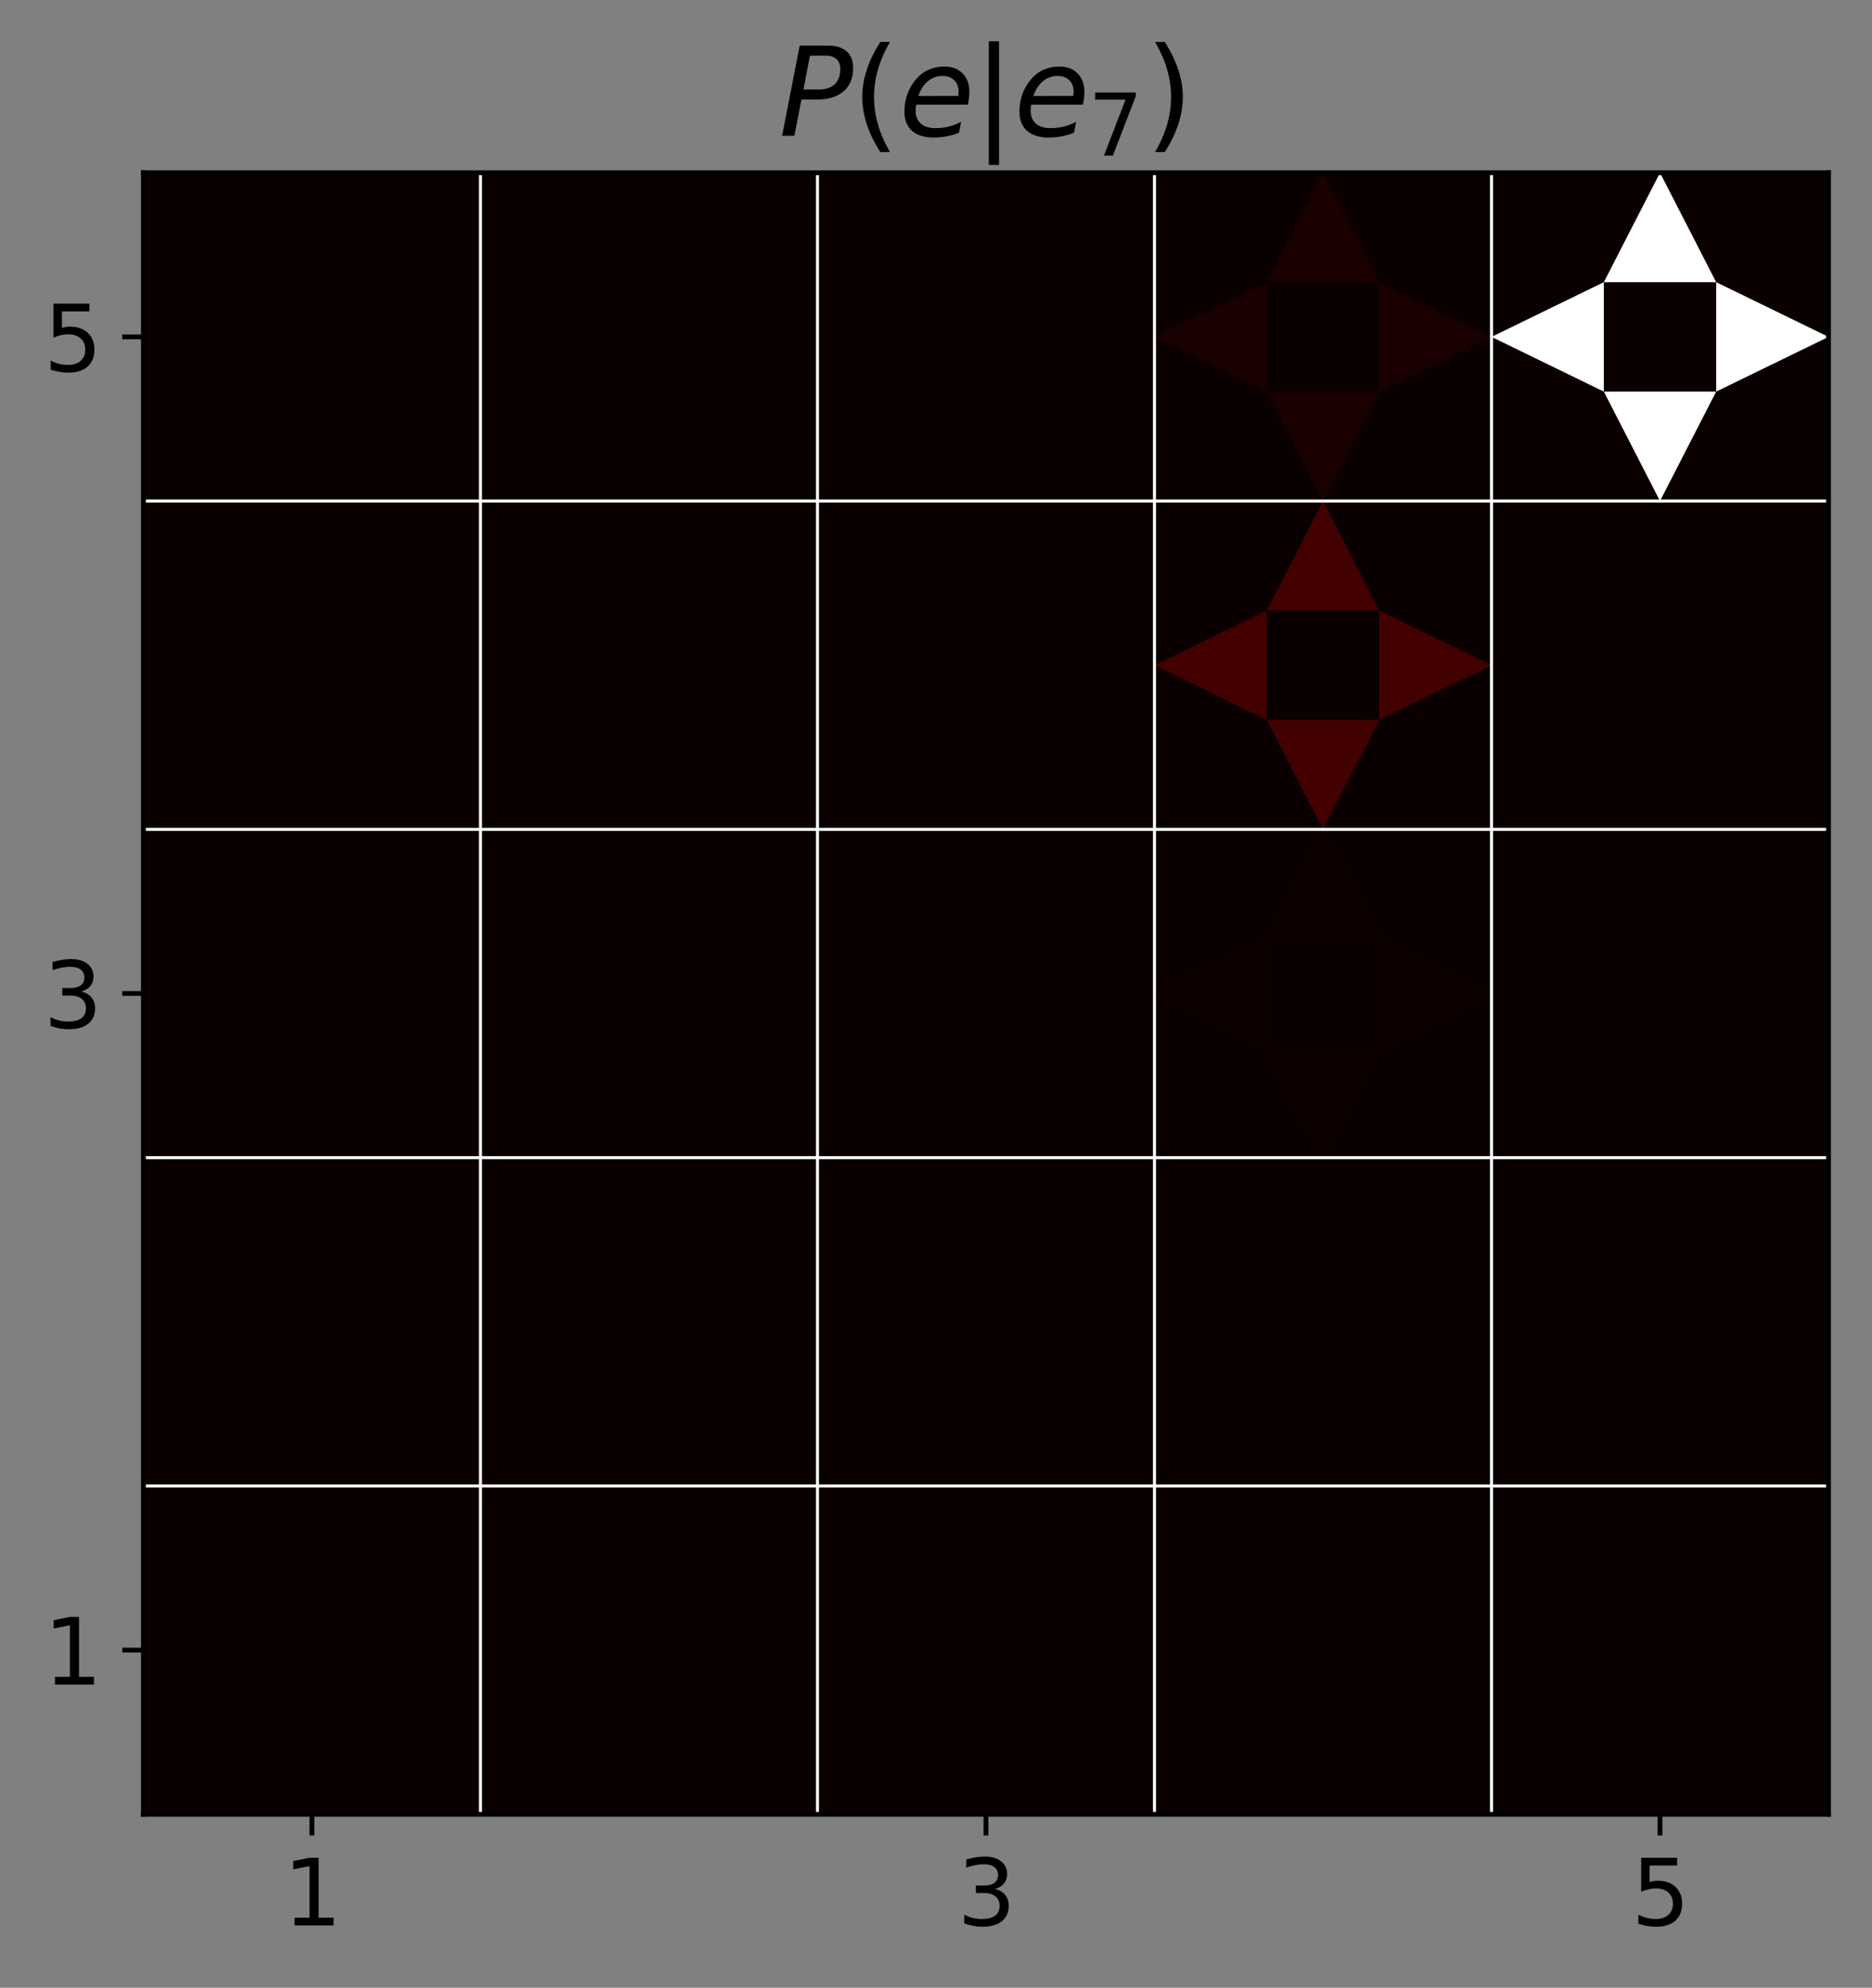 <?xml version="1.0" encoding="utf-8" standalone="no"?>
<!DOCTYPE svg PUBLIC "-//W3C//DTD SVG 1.1//EN"
  "http://www.w3.org/Graphics/SVG/1.1/DTD/svg11.dtd">
<svg height="329.117pt" version="1.1" viewBox="0 0 309.944 329.117" width="309.944pt" xmlns="http://www.w3.org/2000/svg" xmlns:xlink="http://www.w3.org/1999/xlink">
 <rect x="0" y="0" width="309.944" height="329.117" fill="#808080" stroke="none"/>
 <defs>
  <style type="text/css">*{stroke-linecap:butt;stroke-linejoin:round;}</style>
 </defs>
 <g id="figure_1">
  <g id="patch_1">
   <path d="M 0 329.117 
L 309.944 329.117 
L 309.944 0 
L 0 0 
z
" style="fill:none;"/>
  </g>
  <g id="axes_1">
   <g id="patch_2">
    <path d="M 23.744 300.4 
L 302.744 300.4 
L 302.744 28.6 
L 23.744 28.6 
z
" style="fill:none;"/>
   </g>
   <g id="PolyCollection_1">
    <path clip-path="url(#pe5da9cadcc)" d="M 23.744 300.4 
L 23.744 246.04 
L 79.544 246.04 
L 79.544 300.4 
L 23.744 300.4 
z
" style="fill:#0b0000;"/>
    <path clip-path="url(#pe5da9cadcc)" d="M 79.544 300.4 
L 79.544 246.04 
L 135.344 246.04 
L 135.344 300.4 
L 79.544 300.4 
z
" style="fill:#0b0000;"/>
    <path clip-path="url(#pe5da9cadcc)" d="M 135.344 300.4 
L 135.344 246.04 
L 191.144 246.04 
L 191.144 300.4 
L 135.344 300.4 
z
" style="fill:#0b0000;"/>
    <path clip-path="url(#pe5da9cadcc)" d="M 191.144 300.4 
L 191.144 246.04 
L 246.944 246.04 
L 246.944 300.4 
L 191.144 300.4 
z
" style="fill:#0b0000;"/>
    <path clip-path="url(#pe5da9cadcc)" d="M 246.944 300.4 
L 246.944 246.04 
L 302.744 246.04 
L 302.744 300.4 
L 246.944 300.4 
z
" style="fill:#0b0000;"/>
    <path clip-path="url(#pe5da9cadcc)" d="M 23.744 246.04 
L 23.744 191.68 
L 79.544 191.68 
L 79.544 246.04 
L 23.744 246.04 
z
" style="fill:#0b0000;"/>
    <path clip-path="url(#pe5da9cadcc)" d="M 79.544 246.04 
L 79.544 191.68 
L 135.344 191.68 
L 135.344 246.04 
L 79.544 246.04 
z
" style="fill:#0b0000;"/>
    <path clip-path="url(#pe5da9cadcc)" d="M 135.344 246.04 
L 135.344 191.68 
L 191.144 191.68 
L 191.144 246.04 
L 135.344 246.04 
z
" style="fill:#0b0000;"/>
    <path clip-path="url(#pe5da9cadcc)" d="M 191.144 246.04 
L 191.144 191.68 
L 246.944 191.68 
L 246.944 246.04 
L 191.144 246.04 
z
" style="fill:#0b0000;"/>
    <path clip-path="url(#pe5da9cadcc)" d="M 246.944 246.04 
L 246.944 191.68 
L 302.744 191.68 
L 302.744 246.04 
L 246.944 246.04 
z
" style="fill:#0b0000;"/>
    <path clip-path="url(#pe5da9cadcc)" d="M 23.744 191.68 
L 23.744 137.32 
L 79.544 137.32 
L 79.544 191.68 
L 23.744 191.68 
z
" style="fill:#0b0000;"/>
    <path clip-path="url(#pe5da9cadcc)" d="M 79.544 191.68 
L 79.544 137.32 
L 135.344 137.32 
L 135.344 191.68 
L 79.544 191.68 
z
" style="fill:#0b0000;"/>
    <path clip-path="url(#pe5da9cadcc)" d="M 135.344 191.68 
L 135.344 137.32 
L 191.144 137.32 
L 191.144 191.68 
L 135.344 191.68 
z
" style="fill:#0b0000;"/>
    <path clip-path="url(#pe5da9cadcc)" d="M 191.144 191.68 
L 191.144 137.32 
L 246.944 137.32 
L 246.944 191.68 
L 191.144 191.68 
z
" style="fill:#0b0000;"/>
    <path clip-path="url(#pe5da9cadcc)" d="M 246.944 191.68 
L 246.944 137.32 
L 302.744 137.32 
L 302.744 191.68 
L 246.944 191.68 
z
" style="fill:#0b0000;"/>
    <path clip-path="url(#pe5da9cadcc)" d="M 23.744 137.32 
L 23.744 82.96 
L 79.544 82.96 
L 79.544 137.32 
L 23.744 137.32 
z
" style="fill:#0b0000;"/>
    <path clip-path="url(#pe5da9cadcc)" d="M 79.544 137.32 
L 79.544 82.96 
L 135.344 82.96 
L 135.344 137.32 
L 79.544 137.32 
z
" style="fill:#0b0000;"/>
    <path clip-path="url(#pe5da9cadcc)" d="M 135.344 137.32 
L 135.344 82.96 
L 191.144 82.96 
L 191.144 137.32 
L 135.344 137.32 
z
" style="fill:#0b0000;"/>
    <path clip-path="url(#pe5da9cadcc)" d="M 191.144 137.32 
L 191.144 82.96 
L 246.944 82.96 
L 246.944 137.32 
L 191.144 137.32 
z
" style="fill:#0b0000;"/>
    <path clip-path="url(#pe5da9cadcc)" d="M 246.944 137.32 
L 246.944 82.96 
L 302.744 82.96 
L 302.744 137.32 
L 246.944 137.32 
z
" style="fill:#0b0000;"/>
    <path clip-path="url(#pe5da9cadcc)" d="M 23.744 82.96 
L 23.744 28.6 
L 79.544 28.6 
L 79.544 82.96 
L 23.744 82.96 
z
" style="fill:#0b0000;"/>
    <path clip-path="url(#pe5da9cadcc)" d="M 79.544 82.96 
L 79.544 28.6 
L 135.344 28.6 
L 135.344 82.96 
L 79.544 82.96 
z
" style="fill:#0b0000;"/>
    <path clip-path="url(#pe5da9cadcc)" d="M 135.344 82.96 
L 135.344 28.6 
L 191.144 28.6 
L 191.144 82.96 
L 135.344 82.96 
z
" style="fill:#0b0000;"/>
    <path clip-path="url(#pe5da9cadcc)" d="M 191.144 82.96 
L 191.144 28.6 
L 246.944 28.6 
L 246.944 82.96 
L 191.144 82.96 
z
" style="fill:#0b0000;"/>
    <path clip-path="url(#pe5da9cadcc)" d="M 246.944 82.96 
L 246.944 28.6 
L 302.744 28.6 
L 302.744 82.96 
L 246.944 82.96 
z
" style="fill:#0b0000;"/>
   </g>
   <g id="PatchCollection_1">
    <path clip-path="url(#pe5da9cadcc)" d="M 42.344 264.16 
L 23.744 273.22 
L 42.344 282.28 
z
" style="fill:#0b0000;"/>
    <path clip-path="url(#pe5da9cadcc)" d="M 98.144 264.16 
L 79.544 273.22 
L 98.144 282.28 
z
" style="fill:#0b0000;"/>
    <path clip-path="url(#pe5da9cadcc)" d="M 153.944 264.16 
L 135.344 273.22 
L 153.944 282.28 
z
" style="fill:#0b0000;"/>
    <path clip-path="url(#pe5da9cadcc)" d="M 209.744 264.16 
L 191.144 273.22 
L 209.744 282.28 
z
" style="fill:#0b0000;"/>
    <path clip-path="url(#pe5da9cadcc)" d="M 265.544 264.16 
L 246.944 273.22 
L 265.544 282.28 
z
" style="fill:#0b0000;"/>
    <path clip-path="url(#pe5da9cadcc)" d="M 42.344 209.8 
L 23.744 218.86 
L 42.344 227.92 
z
" style="fill:#0b0000;"/>
    <path clip-path="url(#pe5da9cadcc)" d="M 98.144 209.8 
L 79.544 218.86 
L 98.144 227.92 
z
" style="fill:#0b0000;"/>
    <path clip-path="url(#pe5da9cadcc)" d="M 153.944 209.8 
L 135.344 218.86 
L 153.944 227.92 
z
" style="fill:#0b0000;"/>
    <path clip-path="url(#pe5da9cadcc)" d="M 209.744 209.8 
L 191.144 218.86 
L 209.744 227.92 
z
" style="fill:#0b0000;"/>
    <path clip-path="url(#pe5da9cadcc)" d="M 265.544 209.8 
L 246.944 218.86 
L 265.544 227.92 
z
" style="fill:#0b0000;"/>
    <path clip-path="url(#pe5da9cadcc)" d="M 42.344 155.44 
L 23.744 164.5 
L 42.344 173.56 
z
" style="fill:#0b0000;"/>
    <path clip-path="url(#pe5da9cadcc)" d="M 98.144 155.44 
L 79.544 164.5 
L 98.144 173.56 
z
" style="fill:#0b0000;"/>
    <path clip-path="url(#pe5da9cadcc)" d="M 153.944 155.44 
L 135.344 164.5 
L 153.944 173.56 
z
" style="fill:#0b0000;"/>
    <path clip-path="url(#pe5da9cadcc)" d="M 209.744 155.44 
L 191.144 164.5 
L 209.744 173.56 
z
" style="fill:#0d0000;"/>
    <path clip-path="url(#pe5da9cadcc)" d="M 265.544 155.44 
L 246.944 164.5 
L 265.544 173.56 
z
" style="fill:#0b0000;"/>
    <path clip-path="url(#pe5da9cadcc)" d="M 42.344 101.08 
L 23.744 110.14 
L 42.344 119.2 
z
" style="fill:#0b0000;"/>
    <path clip-path="url(#pe5da9cadcc)" d="M 98.144 101.08 
L 79.544 110.14 
L 98.144 119.2 
z
" style="fill:#0b0000;"/>
    <path clip-path="url(#pe5da9cadcc)" d="M 153.944 101.08 
L 135.344 110.14 
L 153.944 119.2 
z
" style="fill:#0b0000;"/>
    <path clip-path="url(#pe5da9cadcc)" d="M 209.744 101.08 
L 191.144 110.14 
L 209.744 119.2 
z
" style="fill:#420000;"/>
    <path clip-path="url(#pe5da9cadcc)" d="M 265.544 101.08 
L 246.944 110.14 
L 265.544 119.2 
z
" style="fill:#0b0000;"/>
    <path clip-path="url(#pe5da9cadcc)" d="M 42.344 46.72 
L 23.744 55.78 
L 42.344 64.84 
z
" style="fill:#0b0000;"/>
    <path clip-path="url(#pe5da9cadcc)" d="M 98.144 46.72 
L 79.544 55.78 
L 98.144 64.84 
z
" style="fill:#0b0000;"/>
    <path clip-path="url(#pe5da9cadcc)" d="M 153.944 46.72 
L 135.344 55.78 
L 153.944 64.84 
z
" style="fill:#0b0000;"/>
    <path clip-path="url(#pe5da9cadcc)" d="M 209.744 46.72 
L 191.144 55.78 
L 209.744 64.84 
z
" style="fill:#1a0000;"/>
    <path clip-path="url(#pe5da9cadcc)" d="M 265.544 46.72 
L 246.944 55.78 
L 265.544 64.84 
z
" style="fill:#ffffff;"/>
    <path clip-path="url(#pe5da9cadcc)" d="M 60.944 282.28 
L 42.344 282.28 
L 51.644 300.4 
z
" style="fill:#0b0000;"/>
    <path clip-path="url(#pe5da9cadcc)" d="M 116.744 282.28 
L 98.144 282.28 
L 107.444 300.4 
z
" style="fill:#0b0000;"/>
    <path clip-path="url(#pe5da9cadcc)" d="M 172.544 282.28 
L 153.944 282.28 
L 163.244 300.4 
z
" style="fill:#0b0000;"/>
    <path clip-path="url(#pe5da9cadcc)" d="M 228.344 282.28 
L 209.744 282.28 
L 219.044 300.4 
z
" style="fill:#0b0000;"/>
    <path clip-path="url(#pe5da9cadcc)" d="M 284.144 282.28 
L 265.544 282.28 
L 274.844 300.4 
z
" style="fill:#0b0000;"/>
    <path clip-path="url(#pe5da9cadcc)" d="M 60.944 227.92 
L 42.344 227.92 
L 51.644 246.04 
z
" style="fill:#0b0000;"/>
    <path clip-path="url(#pe5da9cadcc)" d="M 116.744 227.92 
L 98.144 227.92 
L 107.444 246.04 
z
" style="fill:#0b0000;"/>
    <path clip-path="url(#pe5da9cadcc)" d="M 172.544 227.92 
L 153.944 227.92 
L 163.244 246.04 
z
" style="fill:#0b0000;"/>
    <path clip-path="url(#pe5da9cadcc)" d="M 228.344 227.92 
L 209.744 227.92 
L 219.044 246.04 
z
" style="fill:#0b0000;"/>
    <path clip-path="url(#pe5da9cadcc)" d="M 284.144 227.92 
L 265.544 227.92 
L 274.844 246.04 
z
" style="fill:#0b0000;"/>
    <path clip-path="url(#pe5da9cadcc)" d="M 60.944 173.56 
L 42.344 173.56 
L 51.644 191.68 
z
" style="fill:#0b0000;"/>
    <path clip-path="url(#pe5da9cadcc)" d="M 116.744 173.56 
L 98.144 173.56 
L 107.444 191.68 
z
" style="fill:#0b0000;"/>
    <path clip-path="url(#pe5da9cadcc)" d="M 172.544 173.56 
L 153.944 173.56 
L 163.244 191.68 
z
" style="fill:#0b0000;"/>
    <path clip-path="url(#pe5da9cadcc)" d="M 228.344 173.56 
L 209.744 173.56 
L 219.044 191.68 
z
" style="fill:#0d0000;"/>
    <path clip-path="url(#pe5da9cadcc)" d="M 284.144 173.56 
L 265.544 173.56 
L 274.844 191.68 
z
" style="fill:#0b0000;"/>
    <path clip-path="url(#pe5da9cadcc)" d="M 60.944 119.2 
L 42.344 119.2 
L 51.644 137.32 
z
" style="fill:#0b0000;"/>
    <path clip-path="url(#pe5da9cadcc)" d="M 116.744 119.2 
L 98.144 119.2 
L 107.444 137.32 
z
" style="fill:#0b0000;"/>
    <path clip-path="url(#pe5da9cadcc)" d="M 172.544 119.2 
L 153.944 119.2 
L 163.244 137.32 
z
" style="fill:#0b0000;"/>
    <path clip-path="url(#pe5da9cadcc)" d="M 228.344 119.2 
L 209.744 119.2 
L 219.044 137.32 
z
" style="fill:#420000;"/>
    <path clip-path="url(#pe5da9cadcc)" d="M 284.144 119.2 
L 265.544 119.2 
L 274.844 137.32 
z
" style="fill:#0b0000;"/>
    <path clip-path="url(#pe5da9cadcc)" d="M 60.944 64.84 
L 42.344 64.84 
L 51.644 82.96 
z
" style="fill:#0b0000;"/>
    <path clip-path="url(#pe5da9cadcc)" d="M 116.744 64.84 
L 98.144 64.84 
L 107.444 82.96 
z
" style="fill:#0b0000;"/>
    <path clip-path="url(#pe5da9cadcc)" d="M 172.544 64.84 
L 153.944 64.84 
L 163.244 82.96 
z
" style="fill:#0b0000;"/>
    <path clip-path="url(#pe5da9cadcc)" d="M 228.344 64.84 
L 209.744 64.84 
L 219.044 82.96 
z
" style="fill:#1a0000;"/>
    <path clip-path="url(#pe5da9cadcc)" d="M 284.144 64.84 
L 265.544 64.84 
L 274.844 82.96 
z
" style="fill:#ffffff;"/>
    <path clip-path="url(#pe5da9cadcc)" d="M 79.544 273.22 
L 60.944 264.16 
L 60.944 282.28 
z
" style="fill:#0b0000;"/>
    <path clip-path="url(#pe5da9cadcc)" d="M 135.344 273.22 
L 116.744 264.16 
L 116.744 282.28 
z
" style="fill:#0b0000;"/>
    <path clip-path="url(#pe5da9cadcc)" d="M 191.144 273.22 
L 172.544 264.16 
L 172.544 282.28 
z
" style="fill:#0b0000;"/>
    <path clip-path="url(#pe5da9cadcc)" d="M 246.944 273.22 
L 228.344 264.16 
L 228.344 282.28 
z
" style="fill:#0b0000;"/>
    <path clip-path="url(#pe5da9cadcc)" d="M 302.744 273.22 
L 284.144 264.16 
L 284.144 282.28 
z
" style="fill:#0b0000;"/>
    <path clip-path="url(#pe5da9cadcc)" d="M 79.544 218.86 
L 60.944 209.8 
L 60.944 227.92 
z
" style="fill:#0b0000;"/>
    <path clip-path="url(#pe5da9cadcc)" d="M 135.344 218.86 
L 116.744 209.8 
L 116.744 227.92 
z
" style="fill:#0b0000;"/>
    <path clip-path="url(#pe5da9cadcc)" d="M 191.144 218.86 
L 172.544 209.8 
L 172.544 227.92 
z
" style="fill:#0b0000;"/>
    <path clip-path="url(#pe5da9cadcc)" d="M 246.944 218.86 
L 228.344 209.8 
L 228.344 227.92 
z
" style="fill:#0b0000;"/>
    <path clip-path="url(#pe5da9cadcc)" d="M 302.744 218.86 
L 284.144 209.8 
L 284.144 227.92 
z
" style="fill:#0b0000;"/>
    <path clip-path="url(#pe5da9cadcc)" d="M 79.544 164.5 
L 60.944 155.44 
L 60.944 173.56 
z
" style="fill:#0b0000;"/>
    <path clip-path="url(#pe5da9cadcc)" d="M 135.344 164.5 
L 116.744 155.44 
L 116.744 173.56 
z
" style="fill:#0b0000;"/>
    <path clip-path="url(#pe5da9cadcc)" d="M 191.144 164.5 
L 172.544 155.44 
L 172.544 173.56 
z
" style="fill:#0b0000;"/>
    <path clip-path="url(#pe5da9cadcc)" d="M 246.944 164.5 
L 228.344 155.44 
L 228.344 173.56 
z
" style="fill:#0d0000;"/>
    <path clip-path="url(#pe5da9cadcc)" d="M 302.744 164.5 
L 284.144 155.44 
L 284.144 173.56 
z
" style="fill:#0b0000;"/>
    <path clip-path="url(#pe5da9cadcc)" d="M 79.544 110.14 
L 60.944 101.08 
L 60.944 119.2 
z
" style="fill:#0b0000;"/>
    <path clip-path="url(#pe5da9cadcc)" d="M 135.344 110.14 
L 116.744 101.08 
L 116.744 119.2 
z
" style="fill:#0b0000;"/>
    <path clip-path="url(#pe5da9cadcc)" d="M 191.144 110.14 
L 172.544 101.08 
L 172.544 119.2 
z
" style="fill:#0b0000;"/>
    <path clip-path="url(#pe5da9cadcc)" d="M 246.944 110.14 
L 228.344 101.08 
L 228.344 119.2 
z
" style="fill:#420000;"/>
    <path clip-path="url(#pe5da9cadcc)" d="M 302.744 110.14 
L 284.144 101.08 
L 284.144 119.2 
z
" style="fill:#0b0000;"/>
    <path clip-path="url(#pe5da9cadcc)" d="M 79.544 55.78 
L 60.944 46.72 
L 60.944 64.84 
z
" style="fill:#0b0000;"/>
    <path clip-path="url(#pe5da9cadcc)" d="M 135.344 55.78 
L 116.744 46.72 
L 116.744 64.84 
z
" style="fill:#0b0000;"/>
    <path clip-path="url(#pe5da9cadcc)" d="M 191.144 55.78 
L 172.544 46.72 
L 172.544 64.84 
z
" style="fill:#0b0000;"/>
    <path clip-path="url(#pe5da9cadcc)" d="M 246.944 55.78 
L 228.344 46.72 
L 228.344 64.84 
z
" style="fill:#1a0000;"/>
    <path clip-path="url(#pe5da9cadcc)" d="M 302.744 55.78 
L 284.144 46.72 
L 284.144 64.84 
z
" style="fill:#ffffff;"/>
    <path clip-path="url(#pe5da9cadcc)" d="M 60.944 264.16 
L 51.644 246.04 
L 42.344 264.16 
z
" style="fill:#0b0000;"/>
    <path clip-path="url(#pe5da9cadcc)" d="M 116.744 264.16 
L 107.444 246.04 
L 98.144 264.16 
z
" style="fill:#0b0000;"/>
    <path clip-path="url(#pe5da9cadcc)" d="M 172.544 264.16 
L 163.244 246.04 
L 153.944 264.16 
z
" style="fill:#0b0000;"/>
    <path clip-path="url(#pe5da9cadcc)" d="M 228.344 264.16 
L 219.044 246.04 
L 209.744 264.16 
z
" style="fill:#0b0000;"/>
    <path clip-path="url(#pe5da9cadcc)" d="M 284.144 264.16 
L 274.844 246.04 
L 265.544 264.16 
z
" style="fill:#0b0000;"/>
    <path clip-path="url(#pe5da9cadcc)" d="M 60.944 209.8 
L 51.644 191.68 
L 42.344 209.8 
z
" style="fill:#0b0000;"/>
    <path clip-path="url(#pe5da9cadcc)" d="M 116.744 209.8 
L 107.444 191.68 
L 98.144 209.8 
z
" style="fill:#0b0000;"/>
    <path clip-path="url(#pe5da9cadcc)" d="M 172.544 209.8 
L 163.244 191.68 
L 153.944 209.8 
z
" style="fill:#0b0000;"/>
    <path clip-path="url(#pe5da9cadcc)" d="M 228.344 209.8 
L 219.044 191.68 
L 209.744 209.8 
z
" style="fill:#0b0000;"/>
    <path clip-path="url(#pe5da9cadcc)" d="M 284.144 209.8 
L 274.844 191.68 
L 265.544 209.8 
z
" style="fill:#0b0000;"/>
    <path clip-path="url(#pe5da9cadcc)" d="M 60.944 155.44 
L 51.644 137.32 
L 42.344 155.44 
z
" style="fill:#0b0000;"/>
    <path clip-path="url(#pe5da9cadcc)" d="M 116.744 155.44 
L 107.444 137.32 
L 98.144 155.44 
z
" style="fill:#0b0000;"/>
    <path clip-path="url(#pe5da9cadcc)" d="M 172.544 155.44 
L 163.244 137.32 
L 153.944 155.44 
z
" style="fill:#0b0000;"/>
    <path clip-path="url(#pe5da9cadcc)" d="M 228.344 155.44 
L 219.044 137.32 
L 209.744 155.44 
z
" style="fill:#0d0000;"/>
    <path clip-path="url(#pe5da9cadcc)" d="M 284.144 155.44 
L 274.844 137.32 
L 265.544 155.44 
z
" style="fill:#0b0000;"/>
    <path clip-path="url(#pe5da9cadcc)" d="M 60.944 101.08 
L 51.644 82.96 
L 42.344 101.08 
z
" style="fill:#0b0000;"/>
    <path clip-path="url(#pe5da9cadcc)" d="M 116.744 101.08 
L 107.444 82.96 
L 98.144 101.08 
z
" style="fill:#0b0000;"/>
    <path clip-path="url(#pe5da9cadcc)" d="M 172.544 101.08 
L 163.244 82.96 
L 153.944 101.08 
z
" style="fill:#0b0000;"/>
    <path clip-path="url(#pe5da9cadcc)" d="M 228.344 101.08 
L 219.044 82.96 
L 209.744 101.08 
z
" style="fill:#420000;"/>
    <path clip-path="url(#pe5da9cadcc)" d="M 284.144 101.08 
L 274.844 82.96 
L 265.544 101.08 
z
" style="fill:#0b0000;"/>
    <path clip-path="url(#pe5da9cadcc)" d="M 60.944 46.72 
L 51.644 28.6 
L 42.344 46.72 
z
" style="fill:#0b0000;"/>
    <path clip-path="url(#pe5da9cadcc)" d="M 116.744 46.72 
L 107.444 28.6 
L 98.144 46.72 
z
" style="fill:#0b0000;"/>
    <path clip-path="url(#pe5da9cadcc)" d="M 172.544 46.72 
L 163.244 28.6 
L 153.944 46.72 
z
" style="fill:#0b0000;"/>
    <path clip-path="url(#pe5da9cadcc)" d="M 228.344 46.72 
L 219.044 28.6 
L 209.744 46.72 
z
" style="fill:#1a0000;"/>
    <path clip-path="url(#pe5da9cadcc)" d="M 284.144 46.72 
L 274.844 28.6 
L 265.544 46.72 
z
" style="fill:#ffffff;"/>
   </g>
   <g id="matplotlib.axis_1">
    <g id="xtick_1">
     <g id="line2d_1">
      <defs>
       <path d="M 0 0 
L 0 3.5 
" id="m7eb350c000" style="stroke:#000000;stroke-width:0.8;"/>
      </defs>
      <g>
       <use style="stroke:#000000;stroke-width:0.8;" x="51.644" xlink:href="#m7eb350c000" y="300.4"/>
      </g>
     </g>
     <g id="text_1">
      <!-- 1 -->
      <g transform="translate(46.872 318.798)scale(0.15 -0.15)">
       <defs>
        <path d="M 794 531 
L 1825 531 
L 1825 4091 
L 703 3866 
L 703 4441 
L 1819 4666 
L 2450 4666 
L 2450 531 
L 3481 531 
L 3481 0 
L 794 0 
L 794 531 
z
" id="DejaVuSans-31" transform="scale(0.016)"/>
       </defs>
       <use xlink:href="#DejaVuSans-31"/>
      </g>
     </g>
    </g>
    <g id="xtick_2">
     <g id="line2d_2">
      <g>
       <use style="stroke:#000000;stroke-width:0.8;" x="163.244" xlink:href="#m7eb350c000" y="300.4"/>
      </g>
     </g>
     <g id="text_2">
      <!-- 3 -->
      <g transform="translate(158.472 318.798)scale(0.15 -0.15)">
       <defs>
        <path d="M 2597 2516 
Q 3050 2419 3304 2112 
Q 3559 1806 3559 1356 
Q 3559 666 3084 287 
Q 2609 -91 1734 -91 
Q 1441 -91 1130 -33 
Q 819 25 488 141 
L 488 750 
Q 750 597 1062 519 
Q 1375 441 1716 441 
Q 2309 441 2620 675 
Q 2931 909 2931 1356 
Q 2931 1769 2642 2001 
Q 2353 2234 1838 2234 
L 1294 2234 
L 1294 2753 
L 1863 2753 
Q 2328 2753 2575 2939 
Q 2822 3125 2822 3475 
Q 2822 3834 2567 4026 
Q 2313 4219 1838 4219 
Q 1578 4219 1281 4162 
Q 984 4106 628 3988 
L 628 4550 
Q 988 4650 1302 4700 
Q 1616 4750 1894 4750 
Q 2613 4750 3031 4423 
Q 3450 4097 3450 3541 
Q 3450 3153 3228 2886 
Q 3006 2619 2597 2516 
z
" id="DejaVuSans-33" transform="scale(0.016)"/>
       </defs>
       <use xlink:href="#DejaVuSans-33"/>
      </g>
     </g>
    </g>
    <g id="xtick_3">
     <g id="line2d_3">
      <g>
       <use style="stroke:#000000;stroke-width:0.8;" x="274.844" xlink:href="#m7eb350c000" y="300.4"/>
      </g>
     </g>
     <g id="text_3">
      <!-- 5 -->
      <g transform="translate(270.072 318.798)scale(0.15 -0.15)">
       <defs>
        <path d="M 691 4666 
L 3169 4666 
L 3169 4134 
L 1269 4134 
L 1269 2991 
Q 1406 3038 1543 3061 
Q 1681 3084 1819 3084 
Q 2600 3084 3056 2656 
Q 3513 2228 3513 1497 
Q 3513 744 3044 326 
Q 2575 -91 1722 -91 
Q 1428 -91 1123 -41 
Q 819 9 494 109 
L 494 744 
Q 775 591 1075 516 
Q 1375 441 1709 441 
Q 2250 441 2565 725 
Q 2881 1009 2881 1497 
Q 2881 1984 2565 2268 
Q 2250 2553 1709 2553 
Q 1456 2553 1204 2497 
Q 953 2441 691 2322 
L 691 4666 
z
" id="DejaVuSans-35" transform="scale(0.016)"/>
       </defs>
       <use xlink:href="#DejaVuSans-35"/>
      </g>
     </g>
    </g>
   </g>
   <g id="matplotlib.axis_2">
    <g id="ytick_1">
     <g id="line2d_4">
      <defs>
       <path d="M 0 0 
L -3.5 0 
" id="m75b845db57" style="stroke:#000000;stroke-width:0.8;"/>
      </defs>
      <g>
       <use style="stroke:#000000;stroke-width:0.8;" x="23.744" xlink:href="#m75b845db57" y="273.22"/>
      </g>
     </g>
     <g id="text_4">
      <!-- 1 -->
      <g transform="translate(7.2 278.919)scale(0.15 -0.15)">
       <use xlink:href="#DejaVuSans-31"/>
      </g>
     </g>
    </g>
    <g id="ytick_2">
     <g id="line2d_5">
      <g>
       <use style="stroke:#000000;stroke-width:0.8;" x="23.744" xlink:href="#m75b845db57" y="164.5"/>
      </g>
     </g>
     <g id="text_5">
      <!-- 3 -->
      <g transform="translate(7.2 170.199)scale(0.15 -0.15)">
       <use xlink:href="#DejaVuSans-33"/>
      </g>
     </g>
    </g>
    <g id="ytick_3">
     <g id="line2d_6">
      <g>
       <use style="stroke:#000000;stroke-width:0.8;" x="23.744" xlink:href="#m75b845db57" y="55.78"/>
      </g>
     </g>
     <g id="text_6">
      <!-- 5 -->
      <g transform="translate(7.2 61.479)scale(0.15 -0.15)">
       <use xlink:href="#DejaVuSans-35"/>
      </g>
     </g>
    </g>
   </g>
   <g id="line2d_7">
    <path clip-path="url(#pe5da9cadcc)" d="M 79.544 300.4 
L 79.544 28.6 
" style="fill:none;stroke:#ffffff;stroke-linecap:square;stroke-width:0.5;"/>
   </g>
   <g id="line2d_8">
    <path clip-path="url(#pe5da9cadcc)" d="M 23.744 246.04 
L 302.744 246.04 
" style="fill:none;stroke:#ffffff;stroke-linecap:square;stroke-width:0.5;"/>
   </g>
   <g id="line2d_9">
    <path clip-path="url(#pe5da9cadcc)" d="M 135.344 300.4 
L 135.344 28.6 
" style="fill:none;stroke:#ffffff;stroke-linecap:square;stroke-width:0.5;"/>
   </g>
   <g id="line2d_10">
    <path clip-path="url(#pe5da9cadcc)" d="M 23.744 191.68 
L 302.744 191.68 
" style="fill:none;stroke:#ffffff;stroke-linecap:square;stroke-width:0.5;"/>
   </g>
   <g id="line2d_11">
    <path clip-path="url(#pe5da9cadcc)" d="M 191.144 300.4 
L 191.144 28.6 
" style="fill:none;stroke:#ffffff;stroke-linecap:square;stroke-width:0.5;"/>
   </g>
   <g id="line2d_12">
    <path clip-path="url(#pe5da9cadcc)" d="M 23.744 137.32 
L 302.744 137.32 
" style="fill:none;stroke:#ffffff;stroke-linecap:square;stroke-width:0.5;"/>
   </g>
   <g id="line2d_13">
    <path clip-path="url(#pe5da9cadcc)" d="M 246.944 300.4 
L 246.944 28.6 
" style="fill:none;stroke:#ffffff;stroke-linecap:square;stroke-width:0.5;"/>
   </g>
   <g id="line2d_14">
    <path clip-path="url(#pe5da9cadcc)" d="M 23.744 82.96 
L 302.744 82.96 
" style="fill:none;stroke:#ffffff;stroke-linecap:square;stroke-width:0.5;"/>
   </g>
   <g id="patch_3">
    <path d="M 23.744 300.4 
L 23.744 28.6 
" style="fill:none;stroke:#000000;stroke-linecap:square;stroke-linejoin:miter;stroke-width:0.8;"/>
   </g>
   <g id="patch_4">
    <path d="M 302.744 300.4 
L 302.744 28.6 
" style="fill:none;stroke:#000000;stroke-linecap:square;stroke-linejoin:miter;stroke-width:0.8;"/>
   </g>
   <g id="patch_5">
    <path d="M 23.744 300.4 
L 302.744 300.4 
" style="fill:none;stroke:#000000;stroke-linecap:square;stroke-linejoin:miter;stroke-width:0.8;"/>
   </g>
   <g id="patch_6">
    <path d="M 23.744 28.6 
L 302.744 28.6 
" style="fill:none;stroke:#000000;stroke-linecap:square;stroke-linejoin:miter;stroke-width:0.8;"/>
   </g>
   <g id="text_7">
    <!-- $P(e|e_7)$ -->
    <g transform="translate(128.944 22.6)scale(0.2 -0.2)">
     <defs>
      <path d="M 1081 4666 
L 2541 4666 
Q 3178 4666 3512 4369 
Q 3847 4072 3847 3500 
Q 3847 2731 3353 2303 
Q 2859 1875 1966 1875 
L 1172 1875 
L 806 0 
L 172 0 
L 1081 4666 
z
M 1613 4147 
L 1275 2394 
L 2069 2394 
Q 2606 2394 2893 2669 
Q 3181 2944 3181 3456 
Q 3181 3784 2986 3965 
Q 2791 4147 2438 4147 
L 1613 4147 
z
" id="DejaVuSans-Oblique-50" transform="scale(0.016)"/>
      <path d="M 1984 4856 
Q 1566 4138 1362 3434 
Q 1159 2731 1159 2009 
Q 1159 1288 1364 580 
Q 1569 -128 1984 -844 
L 1484 -844 
Q 1016 -109 783 600 
Q 550 1309 550 2009 
Q 550 2706 781 3412 
Q 1013 4119 1484 4856 
L 1984 4856 
z
" id="DejaVuSans-28" transform="scale(0.016)"/>
      <path d="M 3078 2063 
Q 3088 2113 3092 2166 
Q 3097 2219 3097 2272 
Q 3097 2653 2873 2875 
Q 2650 3097 2266 3097 
Q 1838 3097 1509 2826 
Q 1181 2556 1013 2059 
L 3078 2063 
z
M 3578 1613 
L 903 1613 
Q 884 1494 878 1425 
Q 872 1356 872 1306 
Q 872 872 1139 634 
Q 1406 397 1894 397 
Q 2269 397 2603 481 
Q 2938 566 3225 728 
L 3116 159 
Q 2806 34 2476 -28 
Q 2147 -91 1806 -91 
Q 1078 -91 686 257 
Q 294 606 294 1247 
Q 294 1794 489 2264 
Q 684 2734 1063 3103 
Q 1306 3334 1642 3459 
Q 1978 3584 2356 3584 
Q 2950 3584 3301 3228 
Q 3653 2872 3653 2272 
Q 3653 2128 3634 1964 
Q 3616 1800 3578 1613 
z
" id="DejaVuSans-Oblique-65" transform="scale(0.016)"/>
      <path d="M 1344 4891 
L 1344 -1509 
L 813 -1509 
L 813 4891 
L 1344 4891 
z
" id="DejaVuSans-7c" transform="scale(0.016)"/>
      <path d="M 525 4666 
L 3525 4666 
L 3525 4397 
L 1831 0 
L 1172 0 
L 2766 4134 
L 525 4134 
L 525 4666 
z
" id="DejaVuSans-37" transform="scale(0.016)"/>
      <path d="M 513 4856 
L 1013 4856 
Q 1481 4119 1714 3412 
Q 1947 2706 1947 2009 
Q 1947 1309 1714 600 
Q 1481 -109 1013 -844 
L 513 -844 
Q 928 -128 1133 580 
Q 1338 1288 1338 2009 
Q 1338 2731 1133 3434 
Q 928 4138 513 4856 
z
" id="DejaVuSans-29" transform="scale(0.016)"/>
     </defs>
     <use transform="translate(0 0.578)" xlink:href="#DejaVuSans-Oblique-50"/>
     <use transform="translate(60.303 0.578)" xlink:href="#DejaVuSans-28"/>
     <use transform="translate(99.316 0.578)" xlink:href="#DejaVuSans-Oblique-65"/>
     <use transform="translate(160.84 0.578)" xlink:href="#DejaVuSans-7c"/>
     <use transform="translate(194.531 0.578)" xlink:href="#DejaVuSans-Oblique-65"/>
     <use transform="translate(256.055 -15.828)scale(0.7)" xlink:href="#DejaVuSans-37"/>
     <use transform="translate(303.325 0.578)" xlink:href="#DejaVuSans-29"/>
    </g>
   </g>
  </g>
 </g>
 <defs>
  <clipPath id="pe5da9cadcc">
   <rect height="271.8" width="279" x="23.744" y="28.6"/>
  </clipPath>
 </defs>
</svg>
